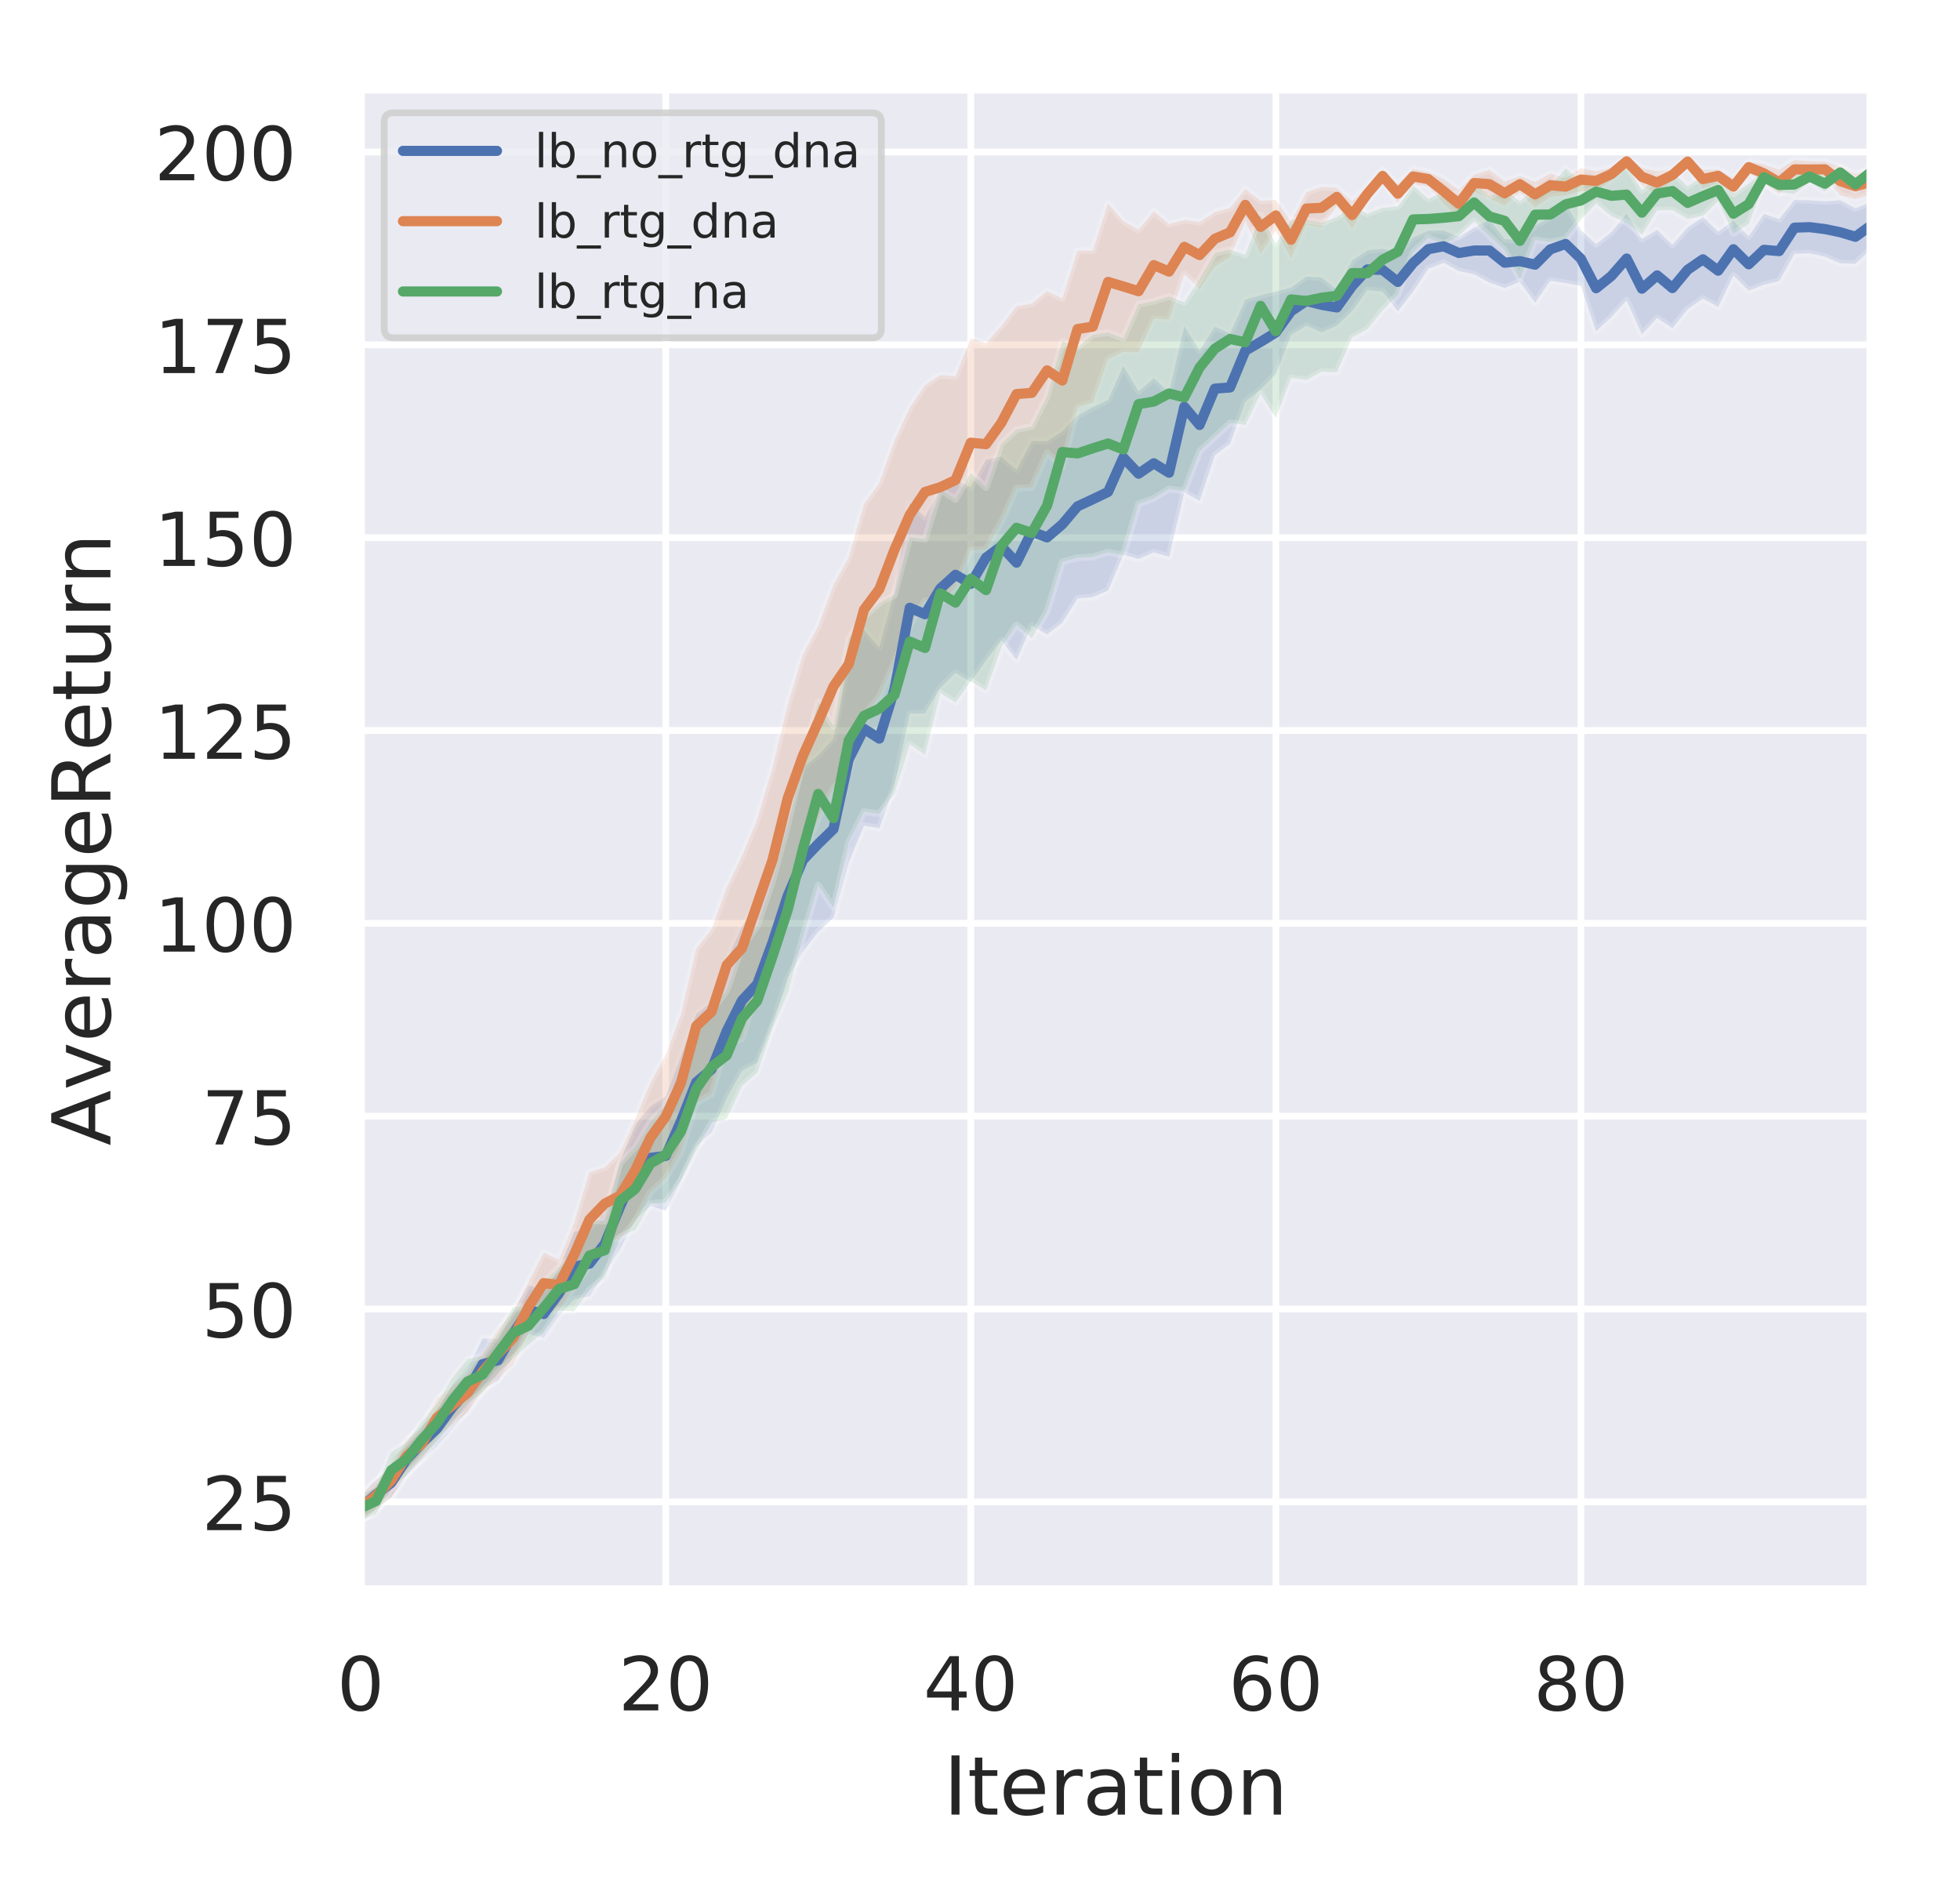 <?xml version="1.0" encoding="utf-8" standalone="no"?>
<!DOCTYPE svg PUBLIC "-//W3C//DTD SVG 1.1//EN"
  "http://www.w3.org/Graphics/SVG/1.1/DTD/svg11.dtd">
<!-- Created with matplotlib (https://matplotlib.org/) -->
<svg height="277.92pt" version="1.1" viewBox="0 0 289.71 277.92" width="289.71pt" xmlns="http://www.w3.org/2000/svg" xmlns:xlink="http://www.w3.org/1999/xlink">
 <defs>
  <style type="text/css">
*{stroke-linecap:butt;stroke-linejoin:round;}
  </style>
 </defs>
 <g id="figure_1">
  <g id="patch_1">
   <path d="M 0 277.92 
L 289.71 277.92 
L 289.71 0 
L 0 0 
z
" style="fill:#ffffff;"/>
  </g>
  <g id="axes_1">
   <g id="patch_2">
    <path d="M 53.31 234.96 
L 276.51 234.96 
L 276.51 13.2 
L 53.31 13.2 
z
" style="fill:#eaeaf2;"/>
   </g>
   <g id="matplotlib.axis_1">
    <g id="xtick_1">
     <g id="line2d_1">
      <path clip-path="url(#p6941d60a12)" d="M 53.31 234.96 
L 53.31 13.2 
" style="fill:none;stroke:#ffffff;stroke-linecap:round;"/>
     </g>
     <g id="text_1">
      <!-- 0 -->
      <defs>
       <path d="M 31.781 66.406 
Q 24.172 66.406 20.328 58.906 
Q 16.5 51.422 16.5 36.375 
Q 16.5 21.391 20.328 13.891 
Q 24.172 6.391 31.781 6.391 
Q 39.453 6.391 43.281 13.891 
Q 47.125 21.391 47.125 36.375 
Q 47.125 51.422 43.281 58.906 
Q 39.453 66.406 31.781 66.406 
z
M 31.781 74.219 
Q 44.047 74.219 50.516 64.516 
Q 56.984 54.828 56.984 36.375 
Q 56.984 17.969 50.516 8.266 
Q 44.047 -1.422 31.781 -1.422 
Q 19.531 -1.422 13.062 8.266 
Q 6.594 17.969 6.594 36.375 
Q 6.594 54.828 13.062 64.516 
Q 19.531 74.219 31.781 74.219 
z
" id="DejaVuSans-48"/>
      </defs>
      <g style="fill:#262626;" transform="translate(49.811 252.818)scale(0.11 -0.11)">
       <use xlink:href="#DejaVuSans-48"/>
      </g>
     </g>
    </g>
    <g id="xtick_2">
     <g id="line2d_2">
      <path clip-path="url(#p6941d60a12)" d="M 98.401 234.96 
L 98.401 13.2 
" style="fill:none;stroke:#ffffff;stroke-linecap:round;"/>
     </g>
     <g id="text_2">
      <!-- 20 -->
      <defs>
       <path d="M 19.188 8.297 
L 53.609 8.297 
L 53.609 0 
L 7.328 0 
L 7.328 8.297 
Q 12.938 14.109 22.625 23.891 
Q 32.328 33.688 34.812 36.531 
Q 39.547 41.844 41.422 45.531 
Q 43.312 49.219 43.312 52.781 
Q 43.312 58.594 39.234 62.25 
Q 35.156 65.922 28.609 65.922 
Q 23.969 65.922 18.812 64.312 
Q 13.672 62.703 7.812 59.422 
L 7.812 69.391 
Q 13.766 71.781 18.938 73 
Q 24.125 74.219 28.422 74.219 
Q 39.75 74.219 46.484 68.547 
Q 53.219 62.891 53.219 53.422 
Q 53.219 48.922 51.531 44.891 
Q 49.859 40.875 45.406 35.406 
Q 44.188 33.984 37.641 27.219 
Q 31.109 20.453 19.188 8.297 
z
" id="DejaVuSans-50"/>
      </defs>
      <g style="fill:#262626;" transform="translate(91.402 252.818)scale(0.11 -0.11)">
       <use xlink:href="#DejaVuSans-50"/>
       <use x="63.623" xlink:href="#DejaVuSans-48"/>
      </g>
     </g>
    </g>
    <g id="xtick_3">
     <g id="line2d_3">
      <path clip-path="url(#p6941d60a12)" d="M 143.492 234.96 
L 143.492 13.2 
" style="fill:none;stroke:#ffffff;stroke-linecap:round;"/>
     </g>
     <g id="text_3">
      <!-- 40 -->
      <defs>
       <path d="M 37.797 64.312 
L 12.891 25.391 
L 37.797 25.391 
z
M 35.203 72.906 
L 47.609 72.906 
L 47.609 25.391 
L 58.016 25.391 
L 58.016 17.188 
L 47.609 17.188 
L 47.609 0 
L 37.797 0 
L 37.797 17.188 
L 4.891 17.188 
L 4.891 26.703 
z
" id="DejaVuSans-52"/>
      </defs>
      <g style="fill:#262626;" transform="translate(136.493 252.818)scale(0.11 -0.11)">
       <use xlink:href="#DejaVuSans-52"/>
       <use x="63.623" xlink:href="#DejaVuSans-48"/>
      </g>
     </g>
    </g>
    <g id="xtick_4">
     <g id="line2d_4">
      <path clip-path="url(#p6941d60a12)" d="M 188.583 234.96 
L 188.583 13.2 
" style="fill:none;stroke:#ffffff;stroke-linecap:round;"/>
     </g>
     <g id="text_4">
      <!-- 60 -->
      <defs>
       <path d="M 33.016 40.375 
Q 26.375 40.375 22.484 35.828 
Q 18.609 31.297 18.609 23.391 
Q 18.609 15.531 22.484 10.953 
Q 26.375 6.391 33.016 6.391 
Q 39.656 6.391 43.531 10.953 
Q 47.406 15.531 47.406 23.391 
Q 47.406 31.297 43.531 35.828 
Q 39.656 40.375 33.016 40.375 
z
M 52.594 71.297 
L 52.594 62.312 
Q 48.875 64.062 45.094 64.984 
Q 41.312 65.922 37.594 65.922 
Q 27.828 65.922 22.672 59.328 
Q 17.531 52.734 16.797 39.406 
Q 19.672 43.656 24.016 45.922 
Q 28.375 48.188 33.594 48.188 
Q 44.578 48.188 50.953 41.516 
Q 57.328 34.859 57.328 23.391 
Q 57.328 12.156 50.688 5.359 
Q 44.047 -1.422 33.016 -1.422 
Q 20.359 -1.422 13.672 8.266 
Q 6.984 17.969 6.984 36.375 
Q 6.984 53.656 15.188 63.938 
Q 23.391 74.219 37.203 74.219 
Q 40.922 74.219 44.703 73.484 
Q 48.484 72.75 52.594 71.297 
z
" id="DejaVuSans-54"/>
      </defs>
      <g style="fill:#262626;" transform="translate(181.584 252.818)scale(0.11 -0.11)">
       <use xlink:href="#DejaVuSans-54"/>
       <use x="63.623" xlink:href="#DejaVuSans-48"/>
      </g>
     </g>
    </g>
    <g id="xtick_5">
     <g id="line2d_5">
      <path clip-path="url(#p6941d60a12)" d="M 233.674 234.96 
L 233.674 13.2 
" style="fill:none;stroke:#ffffff;stroke-linecap:round;"/>
     </g>
     <g id="text_5">
      <!-- 80 -->
      <defs>
       <path d="M 31.781 34.625 
Q 24.75 34.625 20.719 30.859 
Q 16.703 27.094 16.703 20.516 
Q 16.703 13.922 20.719 10.156 
Q 24.75 6.391 31.781 6.391 
Q 38.812 6.391 42.859 10.172 
Q 46.922 13.969 46.922 20.516 
Q 46.922 27.094 42.891 30.859 
Q 38.875 34.625 31.781 34.625 
z
M 21.922 38.812 
Q 15.578 40.375 12.031 44.719 
Q 8.5 49.078 8.5 55.328 
Q 8.5 64.062 14.719 69.141 
Q 20.953 74.219 31.781 74.219 
Q 42.672 74.219 48.875 69.141 
Q 55.078 64.062 55.078 55.328 
Q 55.078 49.078 51.531 44.719 
Q 48 40.375 41.703 38.812 
Q 48.828 37.156 52.797 32.312 
Q 56.781 27.484 56.781 20.516 
Q 56.781 9.906 50.312 4.234 
Q 43.844 -1.422 31.781 -1.422 
Q 19.734 -1.422 13.25 4.234 
Q 6.781 9.906 6.781 20.516 
Q 6.781 27.484 10.781 32.312 
Q 14.797 37.156 21.922 38.812 
z
M 18.312 54.391 
Q 18.312 48.734 21.844 45.562 
Q 25.391 42.391 31.781 42.391 
Q 38.141 42.391 41.719 45.562 
Q 45.312 48.734 45.312 54.391 
Q 45.312 60.062 41.719 63.234 
Q 38.141 66.406 31.781 66.406 
Q 25.391 66.406 21.844 63.234 
Q 18.312 60.062 18.312 54.391 
z
" id="DejaVuSans-56"/>
      </defs>
      <g style="fill:#262626;" transform="translate(226.675 252.818)scale(0.11 -0.11)">
       <use xlink:href="#DejaVuSans-56"/>
       <use x="63.623" xlink:href="#DejaVuSans-48"/>
      </g>
     </g>
    </g>
    <g id="text_6">
     <!-- Iteration -->
     <defs>
      <path d="M 9.812 72.906 
L 19.672 72.906 
L 19.672 0 
L 9.812 0 
z
" id="DejaVuSans-73"/>
      <path d="M 18.312 70.219 
L 18.312 54.688 
L 36.812 54.688 
L 36.812 47.703 
L 18.312 47.703 
L 18.312 18.016 
Q 18.312 11.328 20.141 9.422 
Q 21.969 7.516 27.594 7.516 
L 36.812 7.516 
L 36.812 0 
L 27.594 0 
Q 17.188 0 13.234 3.875 
Q 9.281 7.766 9.281 18.016 
L 9.281 47.703 
L 2.688 47.703 
L 2.688 54.688 
L 9.281 54.688 
L 9.281 70.219 
z
" id="DejaVuSans-116"/>
      <path d="M 56.203 29.594 
L 56.203 25.203 
L 14.891 25.203 
Q 15.484 15.922 20.484 11.062 
Q 25.484 6.203 34.422 6.203 
Q 39.594 6.203 44.453 7.469 
Q 49.312 8.734 54.109 11.281 
L 54.109 2.781 
Q 49.266 0.734 44.188 -0.344 
Q 39.109 -1.422 33.891 -1.422 
Q 20.797 -1.422 13.156 6.188 
Q 5.516 13.812 5.516 26.812 
Q 5.516 40.234 12.766 48.109 
Q 20.016 56 32.328 56 
Q 43.359 56 49.781 48.891 
Q 56.203 41.797 56.203 29.594 
z
M 47.219 32.234 
Q 47.125 39.594 43.094 43.984 
Q 39.062 48.391 32.422 48.391 
Q 24.906 48.391 20.391 44.141 
Q 15.875 39.891 15.188 32.172 
z
" id="DejaVuSans-101"/>
      <path d="M 41.109 46.297 
Q 39.594 47.172 37.812 47.578 
Q 36.031 48 33.891 48 
Q 26.266 48 22.188 43.047 
Q 18.109 38.094 18.109 28.812 
L 18.109 0 
L 9.078 0 
L 9.078 54.688 
L 18.109 54.688 
L 18.109 46.188 
Q 20.953 51.172 25.484 53.578 
Q 30.031 56 36.531 56 
Q 37.453 56 38.578 55.875 
Q 39.703 55.766 41.062 55.516 
z
" id="DejaVuSans-114"/>
      <path d="M 34.281 27.484 
Q 23.391 27.484 19.188 25 
Q 14.984 22.516 14.984 16.5 
Q 14.984 11.719 18.141 8.906 
Q 21.297 6.109 26.703 6.109 
Q 34.188 6.109 38.703 11.406 
Q 43.219 16.703 43.219 25.484 
L 43.219 27.484 
z
M 52.203 31.203 
L 52.203 0 
L 43.219 0 
L 43.219 8.297 
Q 40.141 3.328 35.547 0.953 
Q 30.953 -1.422 24.312 -1.422 
Q 15.922 -1.422 10.953 3.297 
Q 6 8.016 6 15.922 
Q 6 25.141 12.172 29.828 
Q 18.359 34.516 30.609 34.516 
L 43.219 34.516 
L 43.219 35.406 
Q 43.219 41.609 39.141 45 
Q 35.062 48.391 27.688 48.391 
Q 23 48.391 18.547 47.266 
Q 14.109 46.141 10.016 43.891 
L 10.016 52.203 
Q 14.938 54.109 19.578 55.047 
Q 24.219 56 28.609 56 
Q 40.484 56 46.344 49.844 
Q 52.203 43.703 52.203 31.203 
z
" id="DejaVuSans-97"/>
      <path d="M 9.422 54.688 
L 18.406 54.688 
L 18.406 0 
L 9.422 0 
z
M 9.422 75.984 
L 18.406 75.984 
L 18.406 64.594 
L 9.422 64.594 
z
" id="DejaVuSans-105"/>
      <path d="M 30.609 48.391 
Q 23.391 48.391 19.188 42.75 
Q 14.984 37.109 14.984 27.297 
Q 14.984 17.484 19.156 11.844 
Q 23.344 6.203 30.609 6.203 
Q 37.797 6.203 41.984 11.859 
Q 46.188 17.531 46.188 27.297 
Q 46.188 37.016 41.984 42.703 
Q 37.797 48.391 30.609 48.391 
z
M 30.609 56 
Q 42.328 56 49.016 48.375 
Q 55.719 40.766 55.719 27.297 
Q 55.719 13.875 49.016 6.219 
Q 42.328 -1.422 30.609 -1.422 
Q 18.844 -1.422 12.172 6.219 
Q 5.516 13.875 5.516 27.297 
Q 5.516 40.766 12.172 48.375 
Q 18.844 56 30.609 56 
z
" id="DejaVuSans-111"/>
      <path d="M 54.891 33.016 
L 54.891 0 
L 45.906 0 
L 45.906 32.719 
Q 45.906 40.484 42.875 44.328 
Q 39.844 48.188 33.797 48.188 
Q 26.516 48.188 22.312 43.547 
Q 18.109 38.922 18.109 30.906 
L 18.109 0 
L 9.078 0 
L 9.078 54.688 
L 18.109 54.688 
L 18.109 46.188 
Q 21.344 51.125 25.703 53.562 
Q 30.078 56 35.797 56 
Q 45.219 56 50.047 50.172 
Q 54.891 44.344 54.891 33.016 
z
" id="DejaVuSans-110"/>
     </defs>
     <g style="fill:#262626;" transform="translate(139.46 268.224)scale(0.12 -0.12)">
      <use xlink:href="#DejaVuSans-73"/>
      <use x="29.492" xlink:href="#DejaVuSans-116"/>
      <use x="68.701" xlink:href="#DejaVuSans-101"/>
      <use x="130.225" xlink:href="#DejaVuSans-114"/>
      <use x="171.338" xlink:href="#DejaVuSans-97"/>
      <use x="232.617" xlink:href="#DejaVuSans-116"/>
      <use x="271.826" xlink:href="#DejaVuSans-105"/>
      <use x="299.609" xlink:href="#DejaVuSans-111"/>
      <use x="360.791" xlink:href="#DejaVuSans-110"/>
     </g>
    </g>
   </g>
   <g id="matplotlib.axis_2">
    <g id="ytick_1">
     <g id="line2d_6">
      <path clip-path="url(#p6941d60a12)" d="M 53.31 221.999 
L 276.51 221.999 
" style="fill:none;stroke:#ffffff;stroke-linecap:round;"/>
     </g>
     <g id="text_7">
      <!-- 25 -->
      <defs>
       <path d="M 10.797 72.906 
L 49.516 72.906 
L 49.516 64.594 
L 19.828 64.594 
L 19.828 46.734 
Q 21.969 47.469 24.109 47.828 
Q 26.266 48.188 28.422 48.188 
Q 40.625 48.188 47.75 41.5 
Q 54.891 34.812 54.891 23.391 
Q 54.891 11.625 47.562 5.094 
Q 40.234 -1.422 26.906 -1.422 
Q 22.312 -1.422 17.547 -0.641 
Q 12.797 0.141 7.719 1.703 
L 7.719 11.625 
Q 12.109 9.234 16.797 8.062 
Q 21.484 6.891 26.703 6.891 
Q 35.156 6.891 40.078 11.328 
Q 45.016 15.766 45.016 23.391 
Q 45.016 31 40.078 35.438 
Q 35.156 39.891 26.703 39.891 
Q 22.75 39.891 18.812 39.016 
Q 14.891 38.141 10.797 36.281 
z
" id="DejaVuSans-53"/>
      </defs>
      <g style="fill:#262626;" transform="translate(29.812 226.178)scale(0.11 -0.11)">
       <use xlink:href="#DejaVuSans-50"/>
       <use x="63.623" xlink:href="#DejaVuSans-53"/>
      </g>
     </g>
    </g>
    <g id="ytick_2">
     <g id="line2d_7">
      <path clip-path="url(#p6941d60a12)" d="M 53.31 193.494 
L 276.51 193.494 
" style="fill:none;stroke:#ffffff;stroke-linecap:round;"/>
     </g>
     <g id="text_8">
      <!-- 50 -->
      <g style="fill:#262626;" transform="translate(29.812 197.673)scale(0.11 -0.11)">
       <use xlink:href="#DejaVuSans-53"/>
       <use x="63.623" xlink:href="#DejaVuSans-48"/>
      </g>
     </g>
    </g>
    <g id="ytick_3">
     <g id="line2d_8">
      <path clip-path="url(#p6941d60a12)" d="M 53.31 164.989 
L 276.51 164.989 
" style="fill:none;stroke:#ffffff;stroke-linecap:round;"/>
     </g>
     <g id="text_9">
      <!-- 75 -->
      <defs>
       <path d="M 8.203 72.906 
L 55.078 72.906 
L 55.078 68.703 
L 28.609 0 
L 18.312 0 
L 43.219 64.594 
L 8.203 64.594 
z
" id="DejaVuSans-55"/>
      </defs>
      <g style="fill:#262626;" transform="translate(29.812 169.168)scale(0.11 -0.11)">
       <use xlink:href="#DejaVuSans-55"/>
       <use x="63.623" xlink:href="#DejaVuSans-53"/>
      </g>
     </g>
    </g>
    <g id="ytick_4">
     <g id="line2d_9">
      <path clip-path="url(#p6941d60a12)" d="M 53.31 136.484 
L 276.51 136.484 
" style="fill:none;stroke:#ffffff;stroke-linecap:round;"/>
     </g>
     <g id="text_10">
      <!-- 100 -->
      <defs>
       <path d="M 12.406 8.297 
L 28.516 8.297 
L 28.516 63.922 
L 10.984 60.406 
L 10.984 69.391 
L 28.422 72.906 
L 38.281 72.906 
L 38.281 8.297 
L 54.391 8.297 
L 54.391 0 
L 12.406 0 
z
" id="DejaVuSans-49"/>
      </defs>
      <g style="fill:#262626;" transform="translate(22.814 140.663)scale(0.11 -0.11)">
       <use xlink:href="#DejaVuSans-49"/>
       <use x="63.623" xlink:href="#DejaVuSans-48"/>
       <use x="127.246" xlink:href="#DejaVuSans-48"/>
      </g>
     </g>
    </g>
    <g id="ytick_5">
     <g id="line2d_10">
      <path clip-path="url(#p6941d60a12)" d="M 53.31 107.979 
L 276.51 107.979 
" style="fill:none;stroke:#ffffff;stroke-linecap:round;"/>
     </g>
     <g id="text_11">
      <!-- 125 -->
      <g style="fill:#262626;" transform="translate(22.814 112.158)scale(0.11 -0.11)">
       <use xlink:href="#DejaVuSans-49"/>
       <use x="63.623" xlink:href="#DejaVuSans-50"/>
       <use x="127.246" xlink:href="#DejaVuSans-53"/>
      </g>
     </g>
    </g>
    <g id="ytick_6">
     <g id="line2d_11">
      <path clip-path="url(#p6941d60a12)" d="M 53.31 79.474 
L 276.51 79.474 
" style="fill:none;stroke:#ffffff;stroke-linecap:round;"/>
     </g>
     <g id="text_12">
      <!-- 150 -->
      <g style="fill:#262626;" transform="translate(22.814 83.653)scale(0.11 -0.11)">
       <use xlink:href="#DejaVuSans-49"/>
       <use x="63.623" xlink:href="#DejaVuSans-53"/>
       <use x="127.246" xlink:href="#DejaVuSans-48"/>
      </g>
     </g>
    </g>
    <g id="ytick_7">
     <g id="line2d_12">
      <path clip-path="url(#p6941d60a12)" d="M 53.31 50.969 
L 276.51 50.969 
" style="fill:none;stroke:#ffffff;stroke-linecap:round;"/>
     </g>
     <g id="text_13">
      <!-- 175 -->
      <g style="fill:#262626;" transform="translate(22.814 55.148)scale(0.11 -0.11)">
       <use xlink:href="#DejaVuSans-49"/>
       <use x="63.623" xlink:href="#DejaVuSans-55"/>
       <use x="127.246" xlink:href="#DejaVuSans-53"/>
      </g>
     </g>
    </g>
    <g id="ytick_8">
     <g id="line2d_13">
      <path clip-path="url(#p6941d60a12)" d="M 53.31 22.464 
L 276.51 22.464 
" style="fill:none;stroke:#ffffff;stroke-linecap:round;"/>
     </g>
     <g id="text_14">
      <!-- 200 -->
      <g style="fill:#262626;" transform="translate(22.814 26.643)scale(0.11 -0.11)">
       <use xlink:href="#DejaVuSans-50"/>
       <use x="63.623" xlink:href="#DejaVuSans-48"/>
       <use x="127.246" xlink:href="#DejaVuSans-48"/>
      </g>
     </g>
    </g>
    <g id="text_15">
     <!-- AverageReturn -->
     <defs>
      <path d="M 34.188 63.188 
L 20.797 26.906 
L 47.609 26.906 
z
M 28.609 72.906 
L 39.797 72.906 
L 67.578 0 
L 57.328 0 
L 50.688 18.703 
L 17.828 18.703 
L 11.188 0 
L 0.781 0 
z
" id="DejaVuSans-65"/>
      <path d="M 2.984 54.688 
L 12.5 54.688 
L 29.594 8.797 
L 46.688 54.688 
L 56.203 54.688 
L 35.688 0 
L 23.484 0 
z
" id="DejaVuSans-118"/>
      <path d="M 45.406 27.984 
Q 45.406 37.75 41.375 43.109 
Q 37.359 48.484 30.078 48.484 
Q 22.859 48.484 18.828 43.109 
Q 14.797 37.75 14.797 27.984 
Q 14.797 18.266 18.828 12.891 
Q 22.859 7.516 30.078 7.516 
Q 37.359 7.516 41.375 12.891 
Q 45.406 18.266 45.406 27.984 
z
M 54.391 6.781 
Q 54.391 -7.172 48.188 -13.984 
Q 42 -20.797 29.203 -20.797 
Q 24.469 -20.797 20.266 -20.094 
Q 16.062 -19.391 12.109 -17.922 
L 12.109 -9.188 
Q 16.062 -11.328 19.922 -12.344 
Q 23.781 -13.375 27.781 -13.375 
Q 36.625 -13.375 41.016 -8.766 
Q 45.406 -4.156 45.406 5.172 
L 45.406 9.625 
Q 42.625 4.781 38.281 2.391 
Q 33.938 0 27.875 0 
Q 17.828 0 11.672 7.656 
Q 5.516 15.328 5.516 27.984 
Q 5.516 40.672 11.672 48.328 
Q 17.828 56 27.875 56 
Q 33.938 56 38.281 53.609 
Q 42.625 51.219 45.406 46.391 
L 45.406 54.688 
L 54.391 54.688 
z
" id="DejaVuSans-103"/>
      <path d="M 44.391 34.188 
Q 47.562 33.109 50.562 29.594 
Q 53.562 26.078 56.594 19.922 
L 66.609 0 
L 56 0 
L 46.688 18.703 
Q 43.062 26.031 39.672 28.422 
Q 36.281 30.812 30.422 30.812 
L 19.672 30.812 
L 19.672 0 
L 9.812 0 
L 9.812 72.906 
L 32.078 72.906 
Q 44.578 72.906 50.734 67.672 
Q 56.891 62.453 56.891 51.906 
Q 56.891 45.016 53.688 40.469 
Q 50.484 35.938 44.391 34.188 
z
M 19.672 64.797 
L 19.672 38.922 
L 32.078 38.922 
Q 39.203 38.922 42.844 42.219 
Q 46.484 45.516 46.484 51.906 
Q 46.484 58.297 42.844 61.547 
Q 39.203 64.797 32.078 64.797 
z
" id="DejaVuSans-82"/>
      <path d="M 8.5 21.578 
L 8.5 54.688 
L 17.484 54.688 
L 17.484 21.922 
Q 17.484 14.156 20.5 10.266 
Q 23.531 6.391 29.594 6.391 
Q 36.859 6.391 41.078 11.031 
Q 45.312 15.672 45.312 23.688 
L 45.312 54.688 
L 54.297 54.688 
L 54.297 0 
L 45.312 0 
L 45.312 8.406 
Q 42.047 3.422 37.719 1 
Q 33.406 -1.422 27.688 -1.422 
Q 18.266 -1.422 13.375 4.438 
Q 8.5 10.297 8.5 21.578 
z
M 31.109 56 
z
" id="DejaVuSans-117"/>
     </defs>
     <g style="fill:#262626;" transform="translate(16.318 169.347)rotate(-90)scale(0.12 -0.12)">
      <use xlink:href="#DejaVuSans-65"/>
      <use x="68.33" xlink:href="#DejaVuSans-118"/>
      <use x="127.51" xlink:href="#DejaVuSans-101"/>
      <use x="189.033" xlink:href="#DejaVuSans-114"/>
      <use x="230.146" xlink:href="#DejaVuSans-97"/>
      <use x="291.426" xlink:href="#DejaVuSans-103"/>
      <use x="354.902" xlink:href="#DejaVuSans-101"/>
      <use x="416.426" xlink:href="#DejaVuSans-82"/>
      <use x="485.846" xlink:href="#DejaVuSans-101"/>
      <use x="547.369" xlink:href="#DejaVuSans-116"/>
      <use x="586.578" xlink:href="#DejaVuSans-117"/>
      <use x="649.957" xlink:href="#DejaVuSans-114"/>
      <use x="691.055" xlink:href="#DejaVuSans-110"/>
     </g>
    </g>
   </g>
   <g id="PolyCollection_1">
    <defs>
     <path d="M 53.31 -56.9 
L 53.31 -53.083 
L 55.565 -54.854 
L 57.819 -56.569 
L 60.074 -59.772 
L 62.328 -62.056 
L 64.583 -64.153 
L 66.837 -66.733 
L 69.092 -69.391 
L 71.346 -72.638 
L 73.601 -73.804 
L 75.855 -77.569 
L 78.11 -80.743 
L 80.365 -80.199 
L 82.619 -83.444 
L 84.874 -85.906 
L 87.128 -86.311 
L 89.383 -89.711 
L 91.637 -93.31 
L 93.892 -97.627 
L 96.146 -99.679 
L 98.401 -98.966 
L 100.655 -103.378 
L 102.91 -108.494 
L 105.165 -110.544 
L 107.419 -115.572 
L 109.674 -119.651 
L 111.928 -120.862 
L 114.183 -126.31 
L 116.437 -133.375 
L 118.692 -137.276 
L 120.946 -140.2 
L 123.201 -142.279 
L 125.455 -150.502 
L 127.71 -155.875 
L 129.965 -155.511 
L 132.219 -161.823 
L 134.474 -172.461 
L 136.728 -172.472 
L 138.983 -176.244 
L 141.237 -178.461 
L 143.492 -177.098 
L 145.746 -180.293 
L 148.001 -183.282 
L 150.255 -180.402 
L 152.51 -185.47 
L 154.765 -184.144 
L 157.019 -185.861 
L 159.274 -189.47 
L 161.528 -189.666 
L 163.783 -190.639 
L 166.037 -195.94 
L 168.292 -195.295 
L 170.546 -196.27 
L 172.801 -195.624 
L 175.055 -205.168 
L 177.31 -203.885 
L 179.565 -210.622 
L 181.819 -212.348 
L 184.074 -218.538 
L 186.328 -220.33 
L 188.583 -222.66 
L 190.837 -228.406 
L 193.092 -229.798 
L 195.346 -228.786 
L 197.601 -229.786 
L 199.855 -231.926 
L 202.11 -235.042 
L 204.365 -234.829 
L 206.619 -231.924 
L 208.874 -234.82 
L 211.128 -238.201 
L 213.383 -239.086 
L 215.637 -237.843 
L 217.892 -237.378 
L 220.146 -236.149 
L 222.401 -235.353 
L 224.655 -236.257 
L 226.91 -233.167 
L 229.165 -236.439 
L 231.419 -236.082 
L 233.674 -235.647 
L 235.928 -228.951 
L 238.183 -231.064 
L 240.437 -233.53 
L 242.692 -228.491 
L 244.946 -230.926 
L 247.201 -229.405 
L 249.455 -232.232 
L 251.71 -233.79 
L 253.965 -232.546 
L 256.219 -237.2 
L 258.474 -234.966 
L 260.728 -235.832 
L 262.983 -236.395 
L 265.237 -240.414 
L 267.492 -240.49 
L 269.746 -239.985 
L 272.001 -239.001 
L 274.255 -238.937 
L 276.51 -241.06 
L 276.51 -248.057 
L 276.51 -248.057 
L 274.255 -247.124 
L 272.001 -248.326 
L 269.746 -248.158 
L 267.492 -248.314 
L 265.237 -248.352 
L 262.983 -245.531 
L 260.728 -246.28 
L 258.474 -242.981 
L 256.219 -245.299 
L 253.965 -243.657 
L 251.71 -245.841 
L 249.455 -244.289 
L 247.201 -241.728 
L 244.946 -243.921 
L 242.692 -242.6 
L 240.437 -246.33 
L 238.183 -243.604 
L 235.928 -241.818 
L 233.674 -243.895 
L 231.419 -247.926 
L 229.165 -245.812 
L 226.91 -244.565 
L 224.655 -242.374 
L 222.401 -242.581 
L 220.146 -245.457 
L 217.892 -244.249 
L 215.637 -242.924 
L 213.383 -243.834 
L 211.128 -243.809 
L 208.874 -242.823 
L 206.619 -240.542 
L 204.365 -241.137 
L 202.11 -240.911 
L 199.855 -239.414 
L 197.601 -235.133 
L 195.346 -236.887 
L 193.092 -237.027 
L 190.837 -235.405 
L 188.583 -234.814 
L 186.328 -234.286 
L 184.074 -233.618 
L 181.819 -228.602 
L 179.565 -229.64 
L 177.31 -226.119 
L 175.055 -229.689 
L 172.801 -219.973 
L 170.546 -222.012 
L 168.292 -220.066 
L 166.037 -223.848 
L 163.783 -218.808 
L 161.528 -217.734 
L 159.274 -216.502 
L 157.019 -214.156 
L 154.765 -212.702 
L 152.51 -212.715 
L 150.255 -208.458 
L 148.001 -210.424 
L 145.746 -209.993 
L 143.492 -205.9 
L 141.237 -206.962 
L 138.983 -205.555 
L 136.728 -201.485 
L 134.474 -203.601 
L 132.219 -190.598 
L 129.965 -182.224 
L 127.71 -184.822 
L 125.455 -181.064 
L 123.201 -168.756 
L 120.946 -166.27 
L 118.692 -164.484 
L 116.437 -157.901 
L 114.183 -151.384 
L 111.928 -144.571 
L 109.674 -140.927 
L 107.419 -135.92 
L 105.165 -129.785 
L 102.91 -128.023 
L 100.655 -121.74 
L 98.401 -115.846 
L 96.146 -114.396 
L 93.892 -111.697 
L 91.637 -106.234 
L 89.383 -98.667 
L 87.128 -96.327 
L 84.874 -95.852 
L 82.619 -90.264 
L 80.365 -87.286 
L 78.11 -87.956 
L 75.855 -84.099 
L 73.601 -80.004 
L 71.346 -80.05 
L 69.092 -75.466 
L 66.837 -73.182 
L 64.583 -69.358 
L 62.328 -67.177 
L 60.074 -64.58 
L 57.819 -60.852 
L 55.565 -59.161 
L 53.31 -56.9 
z
" id="m193536968d" style="stroke:#ffffff;stroke-opacity:0.2;"/>
    </defs>
    <g clip-path="url(#p6941d60a12)">
     <use style="fill:#4c72b0;fill-opacity:0.2;stroke:#ffffff;stroke-opacity:0.2;" x="0" xlink:href="#m193536968d" y="277.92"/>
    </g>
   </g>
   <g id="PolyCollection_2">
    <defs>
     <path d="M 53.31 -56.991 
L 53.31 -53.04 
L 55.565 -54.754 
L 57.819 -56.631 
L 60.074 -60.119 
L 62.328 -62.204 
L 64.583 -65.495 
L 66.837 -67.31 
L 69.092 -69.181 
L 71.346 -72.297 
L 73.601 -74.095 
L 75.855 -76.294 
L 78.11 -80.965 
L 80.365 -83.681 
L 82.619 -84.214 
L 84.874 -87.771 
L 87.128 -90.762 
L 89.383 -94.651 
L 91.637 -94.798 
L 93.892 -97.388 
L 96.146 -101.703 
L 98.401 -103.764 
L 100.655 -107.665 
L 102.91 -114.926 
L 105.165 -116.177 
L 107.419 -123.831 
L 109.674 -124.368 
L 111.928 -131.733 
L 114.183 -137.46 
L 116.437 -146.341 
L 118.692 -151.348 
L 120.946 -156.948 
L 123.201 -161.419 
L 125.455 -163.904 
L 127.71 -172.167 
L 129.965 -174.989 
L 132.219 -179.98 
L 134.474 -185.489 
L 136.728 -189.13 
L 138.983 -188.768 
L 141.237 -191.14 
L 143.492 -196.597 
L 145.746 -196.73 
L 148.001 -200.798 
L 150.255 -205.79 
L 152.51 -205.879 
L 154.765 -211.001 
L 157.019 -208.927 
L 159.274 -217.784 
L 161.528 -218.421 
L 163.783 -224.839 
L 166.037 -225.915 
L 168.292 -225.839 
L 170.546 -230.803 
L 172.801 -230.703 
L 175.055 -237.376 
L 177.31 -235.221 
L 179.565 -238.535 
L 181.819 -239.922 
L 184.074 -245.232 
L 186.328 -240.465 
L 188.583 -243.839 
L 190.837 -239.767 
L 193.092 -244.767 
L 195.346 -244.312 
L 197.601 -247.49 
L 199.855 -244.1 
L 202.11 -248.169 
L 204.365 -250.999 
L 206.619 -247.914 
L 208.874 -250.675 
L 211.128 -250.389 
L 213.383 -247.833 
L 215.637 -245.754 
L 217.892 -249.612 
L 220.146 -248.589 
L 222.401 -247.556 
L 224.655 -249.47 
L 226.91 -247.249 
L 229.165 -248.82 
L 231.419 -249.061 
L 233.674 -249.667 
L 235.928 -249.71 
L 238.183 -251.235 
L 240.437 -253.521 
L 242.692 -250.484 
L 244.946 -249.219 
L 247.201 -251.188 
L 249.455 -253.447 
L 251.71 -250.087 
L 253.965 -250.973 
L 256.219 -249.144 
L 258.474 -252.385 
L 260.728 -250.982 
L 262.983 -249.181 
L 265.237 -251.696 
L 267.492 -251.71 
L 269.746 -251.795 
L 272.001 -249.084 
L 274.255 -248.492 
L 276.51 -249.197 
L 276.51 -252.829 
L 276.51 -252.829 
L 274.255 -252.28 
L 272.001 -253.23 
L 269.746 -254.034 
L 267.492 -254.083 
L 265.237 -254.264 
L 262.983 -252.817 
L 260.728 -253.601 
L 258.474 -254.035 
L 256.219 -251.543 
L 253.965 -252.863 
L 251.71 -252.831 
L 249.455 -254.64 
L 247.201 -252.903 
L 244.946 -252.587 
L 242.692 -253.065 
L 240.437 -254.61 
L 238.183 -253.136 
L 235.928 -252.597 
L 233.674 -253.07 
L 231.419 -251.583 
L 229.165 -252.259 
L 226.91 -251.032 
L 224.655 -251.884 
L 222.401 -251.114 
L 220.146 -252.802 
L 217.892 -252.083 
L 215.637 -249.82 
L 213.383 -251.459 
L 211.128 -252.5 
L 208.874 -252.938 
L 206.619 -250.66 
L 204.365 -252.829 
L 202.11 -250.313 
L 199.855 -248.165 
L 197.601 -250.152 
L 195.346 -250.289 
L 193.092 -249.493 
L 190.837 -245.132 
L 188.583 -248.368 
L 186.328 -248.235 
L 184.074 -249.971 
L 181.819 -247.181 
L 179.565 -246.551 
L 177.31 -245.102 
L 175.055 -245.383 
L 172.801 -244.792 
L 170.546 -246.673 
L 168.292 -243.959 
L 166.037 -245.222 
L 163.783 -247.835 
L 161.528 -240.878 
L 159.274 -240.879 
L 157.019 -233.801 
L 154.765 -234.9 
L 152.51 -233.032 
L 150.255 -232.661 
L 148.001 -229.728 
L 145.746 -227.208 
L 143.492 -227.873 
L 141.237 -222.299 
L 138.983 -222.479 
L 136.728 -220.979 
L 134.474 -217.664 
L 132.219 -212.794 
L 129.965 -206.508 
L 127.71 -203.368 
L 125.455 -195.502 
L 123.201 -191.467 
L 120.946 -185.377 
L 118.692 -181.168 
L 116.437 -173.728 
L 114.183 -164.37 
L 111.928 -156.831 
L 109.674 -151.381 
L 107.419 -146.725 
L 105.165 -140.558 
L 102.91 -137.657 
L 100.655 -127.968 
L 98.401 -121.989 
L 96.146 -117.852 
L 93.892 -112.489 
L 91.637 -107.558 
L 89.383 -105.342 
L 87.128 -104.661 
L 84.874 -97.165 
L 82.619 -91.693 
L 80.365 -92.758 
L 78.11 -88.392 
L 75.855 -83.932 
L 73.601 -81.409 
L 71.346 -78.022 
L 69.092 -74.793 
L 66.837 -72.946 
L 64.583 -71.112 
L 62.328 -66.824 
L 60.074 -65.098 
L 57.819 -61.451 
L 55.565 -58.972 
L 53.31 -56.991 
z
" id="m709bd8be36" style="stroke:#ffffff;stroke-opacity:0.2;"/>
    </defs>
    <g clip-path="url(#p6941d60a12)">
     <use style="fill:#dd8452;fill-opacity:0.2;stroke:#ffffff;stroke-opacity:0.2;" x="0" xlink:href="#m709bd8be36" y="277.92"/>
    </g>
   </g>
   <g id="PolyCollection_3">
    <defs>
     <path d="M 53.31 -56.975 
L 53.31 -53.12 
L 55.565 -54.161 
L 57.819 -58.067 
L 60.074 -59.852 
L 62.328 -62.531 
L 64.583 -64.871 
L 66.837 -67.656 
L 69.092 -70.462 
L 71.346 -72.078 
L 73.601 -75.048 
L 75.855 -77.129 
L 78.11 -79.18 
L 80.365 -80.973 
L 82.619 -84.185 
L 84.874 -84.085 
L 87.128 -87.264 
L 89.383 -89.075 
L 91.637 -95.068 
L 93.892 -96.156 
L 96.146 -100.033 
L 98.401 -100.172 
L 100.655 -103.515 
L 102.91 -107.867 
L 105.165 -111.981 
L 107.419 -112.581 
L 109.674 -117.429 
L 111.928 -119.386 
L 114.183 -125.876 
L 116.437 -131.183 
L 118.692 -139.539 
L 120.946 -147.08 
L 123.201 -143.731 
L 125.455 -153.431 
L 127.71 -157.948 
L 129.965 -157.642 
L 132.219 -160.673 
L 134.474 -167.927 
L 136.728 -166.354 
L 138.983 -175.502 
L 141.237 -174.092 
L 143.492 -177.244 
L 145.746 -175.871 
L 148.001 -182.262 
L 150.255 -185.56 
L 152.51 -183.63 
L 154.765 -187.549 
L 157.019 -194.876 
L 159.274 -195.48 
L 161.528 -195.591 
L 163.783 -196.298 
L 166.037 -195.833 
L 168.292 -203.442 
L 170.546 -204.252 
L 172.801 -205.649 
L 175.055 -205.338 
L 177.31 -211.217 
L 179.565 -213.3 
L 181.819 -215.4 
L 184.074 -215.132 
L 186.328 -219.748 
L 188.583 -216.183 
L 190.837 -222.077 
L 193.092 -221.742 
L 195.346 -222.979 
L 197.601 -222.915 
L 199.855 -228.053 
L 202.11 -229.26 
L 204.365 -232.072 
L 206.619 -234.359 
L 208.874 -240.629 
L 211.128 -242.78 
L 213.383 -241.88 
L 215.637 -243.038 
L 217.892 -245.235 
L 220.146 -243.017 
L 222.401 -240.96 
L 224.655 -236.665 
L 226.91 -242.466 
L 229.165 -242.139 
L 231.419 -242.569 
L 233.674 -245.476 
L 235.928 -247.866 
L 238.183 -245.96 
L 240.437 -245.038 
L 242.692 -243.242 
L 244.946 -246.843 
L 247.201 -246.892 
L 249.455 -245.574 
L 251.71 -246.012 
L 253.965 -248.234 
L 256.219 -243.399 
L 258.474 -244.802 
L 260.728 -250.851 
L 262.983 -249.511 
L 265.237 -249.281 
L 267.492 -251.026 
L 269.746 -249.601 
L 272.001 -251.644 
L 274.255 -249.636 
L 276.51 -251.74 
L 276.51 -253.188 
L 276.51 -253.188 
L 274.255 -251.709 
L 272.001 -253.215 
L 269.746 -251.984 
L 267.492 -252.622 
L 265.237 -252.019 
L 262.983 -251.644 
L 260.728 -252.618 
L 258.474 -250.74 
L 256.219 -249.291 
L 253.965 -251.447 
L 251.71 -251.986 
L 249.455 -250.342 
L 247.201 -252.539 
L 244.946 -251.818 
L 242.692 -249.767 
L 240.437 -253.491 
L 238.183 -252.057 
L 235.928 -251.311 
L 233.674 -251.183 
L 231.419 -253.006 
L 229.165 -250.392 
L 226.91 -250.128 
L 224.655 -248.146 
L 222.401 -249.826 
L 220.146 -248.958 
L 217.892 -250.8 
L 215.637 -249.048 
L 213.383 -249.609 
L 211.128 -248.483 
L 208.874 -250.491 
L 206.619 -247.407 
L 204.365 -247.188 
L 202.11 -246.304 
L 199.855 -247.464 
L 197.601 -245.83 
L 195.346 -245.003 
L 193.092 -245.367 
L 190.837 -245.417 
L 188.583 -241.883 
L 186.328 -246.178 
L 184.074 -240.223 
L 181.819 -240.995 
L 179.565 -240.526 
L 177.31 -236.634 
L 175.055 -233.215 
L 172.801 -234.095 
L 170.546 -233.409 
L 168.292 -232.955 
L 166.037 -227.913 
L 163.783 -228.779 
L 161.528 -228.433 
L 159.274 -226.593 
L 157.019 -227.466 
L 154.765 -219.334 
L 152.51 -214.872 
L 150.255 -214.427 
L 148.001 -212.332 
L 145.746 -205.856 
L 143.492 -207.992 
L 141.237 -204.101 
L 138.983 -205.553 
L 136.728 -198.214 
L 134.474 -198.481 
L 132.219 -189.999 
L 129.965 -188.771 
L 127.71 -186.772 
L 125.455 -183.542 
L 123.201 -170.603 
L 120.946 -174.137 
L 118.692 -165.575 
L 116.437 -155.931 
L 114.183 -147.63 
L 111.928 -141.012 
L 109.674 -137.943 
L 107.419 -131.503 
L 105.165 -128.503 
L 102.91 -126.489 
L 100.655 -118.145 
L 98.401 -114.6 
L 96.146 -112.058 
L 93.892 -108.328 
L 91.637 -105.971 
L 89.383 -97.393 
L 87.128 -97.54 
L 84.874 -92.236 
L 82.619 -90.618 
L 80.365 -88.346 
L 78.11 -84.904 
L 75.855 -84.712 
L 73.601 -80.837 
L 71.346 -77.516 
L 69.092 -76.992 
L 66.837 -74.18 
L 64.583 -70.405 
L 62.328 -67.735 
L 60.074 -64.684 
L 57.819 -63.212 
L 55.565 -57.976 
L 53.31 -56.975 
z
" id="m4011d459cb" style="stroke:#ffffff;stroke-opacity:0.2;"/>
    </defs>
    <g clip-path="url(#p6941d60a12)">
     <use style="fill:#55a868;fill-opacity:0.2;stroke:#ffffff;stroke-opacity:0.2;" x="0" xlink:href="#m4011d459cb" y="277.92"/>
    </g>
   </g>
   <g id="line2d_14">
    <path clip-path="url(#p6941d60a12)" d="M 53.31 222.899 
L 55.565 220.927 
L 57.819 219.189 
L 60.074 215.737 
L 62.328 213.32 
L 64.583 211.191 
L 66.837 208.04 
L 69.092 205.563 
L 71.346 201.637 
L 73.601 201.071 
L 75.855 197.12 
L 78.11 193.628 
L 80.365 194.228 
L 82.619 191.172 
L 84.874 187.228 
L 87.128 186.791 
L 89.383 183.871 
L 91.637 178.383 
L 93.892 173.459 
L 96.146 171.155 
L 98.401 170.858 
L 100.655 165.717 
L 102.91 159.974 
L 105.165 158.065 
L 107.419 152.404 
L 109.674 147.89 
L 111.928 145.462 
L 114.183 139.344 
L 116.437 132.39 
L 118.692 127.107 
L 120.946 124.739 
L 123.201 122.538 
L 125.455 112.241 
L 127.71 107.731 
L 129.965 109.175 
L 132.219 101.89 
L 134.474 89.841 
L 136.728 90.787 
L 138.983 87.001 
L 141.237 84.959 
L 143.492 86.294 
L 145.746 82.433 
L 148.001 80.755 
L 150.255 83.168 
L 152.51 78.585 
L 154.765 79.434 
L 157.019 77.502 
L 159.274 74.843 
L 161.528 73.798 
L 163.783 72.713 
L 166.037 67.635 
L 168.292 70.018 
L 170.546 68.477 
L 172.801 69.877 
L 175.055 60.129 
L 177.31 62.819 
L 179.565 57.445 
L 181.819 57.272 
L 184.074 51.826 
L 186.328 50.54 
L 188.583 49.142 
L 190.837 45.997 
L 193.092 44.481 
L 195.346 45.058 
L 197.601 45.445 
L 199.855 42.287 
L 202.11 39.826 
L 204.365 39.896 
L 206.619 41.674 
L 208.874 38.882 
L 211.128 36.831 
L 213.383 36.401 
L 215.637 37.399 
L 217.892 37.031 
L 220.146 37.026 
L 222.401 38.833 
L 224.655 38.601 
L 226.91 39.121 
L 229.165 36.849 
L 231.419 36.059 
L 233.674 38.242 
L 235.928 42.606 
L 238.183 40.792 
L 240.437 38.215 
L 242.692 42.672 
L 244.946 40.703 
L 247.201 42.584 
L 249.455 39.871 
L 251.71 38.331 
L 253.965 40.008 
L 256.219 36.836 
L 258.474 39.065 
L 260.728 36.927 
L 262.983 37.115 
L 265.237 33.65 
L 267.492 33.578 
L 269.746 33.861 
L 272.001 34.323 
L 274.255 34.999 
L 276.51 33.352 
" style="fill:none;stroke:#4c72b0;stroke-linecap:round;stroke-width:1.5;"/>
   </g>
   <g id="line2d_15">
    <path clip-path="url(#p6941d60a12)" d="M 53.31 222.899 
L 55.565 221.074 
L 57.819 218.847 
L 60.074 215.253 
L 62.328 213.4 
L 64.583 209.568 
L 66.837 207.761 
L 69.092 205.906 
L 71.346 202.729 
L 73.601 200.117 
L 75.855 197.763 
L 78.11 193.188 
L 80.365 189.666 
L 82.619 189.93 
L 84.874 185.434 
L 87.128 180.265 
L 89.383 177.921 
L 91.637 176.741 
L 93.892 172.978 
L 96.146 168.158 
L 98.401 165.035 
L 100.655 160.059 
L 102.91 151.669 
L 105.165 149.561 
L 107.419 142.656 
L 109.674 140.156 
L 111.928 133.629 
L 114.183 127.121 
L 116.437 117.975 
L 118.692 111.668 
L 120.946 106.701 
L 123.201 101.465 
L 125.455 98.172 
L 127.71 90.121 
L 129.965 87.098 
L 132.219 81.245 
L 134.474 76.091 
L 136.728 72.72 
L 138.983 72.016 
L 141.237 70.951 
L 143.492 65.436 
L 145.746 65.655 
L 148.001 62.51 
L 150.255 58.247 
L 152.51 58.072 
L 154.765 54.741 
L 157.019 56.249 
L 159.274 48.636 
L 161.528 48.276 
L 163.783 41.667 
L 166.037 42.341 
L 168.292 43.045 
L 170.546 39.187 
L 172.801 40.144 
L 175.055 36.482 
L 177.31 37.704 
L 179.565 35.296 
L 181.819 34.339 
L 184.074 30.281 
L 186.328 33.538 
L 188.583 31.843 
L 190.837 35.435 
L 193.092 30.828 
L 195.346 30.72 
L 197.601 29.11 
L 199.855 31.78 
L 202.11 28.656 
L 204.365 26.008 
L 206.619 28.617 
L 208.874 26.09 
L 211.128 26.472 
L 213.383 28.261 
L 215.637 30.12 
L 217.892 27.056 
L 220.146 27.219 
L 222.401 28.572 
L 224.655 27.221 
L 226.91 28.732 
L 229.165 27.377 
L 231.419 27.588 
L 233.674 26.546 
L 235.928 26.748 
L 238.183 25.728 
L 240.437 23.846 
L 242.692 26.139 
L 244.946 26.988 
L 247.201 25.87 
L 249.455 23.876 
L 251.71 26.472 
L 253.965 25.99 
L 256.219 27.579 
L 258.474 24.706 
L 260.728 25.622 
L 262.983 26.949 
L 265.237 25.045 
L 267.492 25.058 
L 269.746 25.025 
L 272.001 26.768 
L 274.255 27.531 
L 276.51 26.907 
" style="fill:none;stroke:#dd8452;stroke-linecap:round;stroke-width:1.5;"/>
   </g>
   <g id="line2d_16">
    <path clip-path="url(#p6941d60a12)" d="M 53.31 222.899 
L 55.565 221.89 
L 57.819 217.33 
L 60.074 215.682 
L 62.328 212.835 
L 64.583 210.351 
L 66.837 207.046 
L 69.092 204.228 
L 71.346 203.162 
L 73.601 200.03 
L 75.855 197.025 
L 78.11 195.946 
L 80.365 193.321 
L 82.619 190.524 
L 84.874 189.83 
L 87.128 185.585 
L 89.383 184.797 
L 91.637 177.515 
L 93.892 175.739 
L 96.146 171.977 
L 98.401 170.666 
L 100.655 167.259 
L 102.91 160.961 
L 105.165 157.709 
L 107.419 155.985 
L 109.674 150.516 
L 111.928 147.93 
L 114.183 141.378 
L 116.437 134.48 
L 118.692 125.474 
L 120.946 117.363 
L 123.201 120.934 
L 125.455 109.456 
L 127.71 105.806 
L 129.965 104.758 
L 132.219 102.707 
L 134.474 94.826 
L 136.728 95.773 
L 138.983 87.698 
L 141.237 89.067 
L 143.492 85.554 
L 145.746 87.226 
L 148.001 80.671 
L 150.255 78.014 
L 152.51 78.781 
L 154.765 74.753 
L 157.019 66.814 
L 159.274 67.017 
L 161.528 66.266 
L 163.783 65.554 
L 166.037 66.446 
L 168.292 59.739 
L 170.546 59.352 
L 172.801 58.161 
L 175.055 58.743 
L 177.31 54.327 
L 179.565 51.541 
L 181.819 50.1 
L 184.074 50.596 
L 186.328 45.213 
L 188.583 48.969 
L 190.837 44.254 
L 193.092 44.484 
L 195.346 44.004 
L 197.601 43.717 
L 199.855 40.366 
L 202.11 40.384 
L 204.365 38.398 
L 206.619 37.206 
L 208.874 32.433 
L 211.128 32.366 
L 213.383 32.191 
L 215.637 31.953 
L 217.892 29.93 
L 220.146 31.986 
L 222.401 32.64 
L 224.655 35.603 
L 226.91 31.729 
L 229.165 31.705 
L 231.419 30.207 
L 233.674 29.635 
L 235.928 28.323 
L 238.183 28.946 
L 240.437 28.762 
L 242.692 31.441 
L 244.946 28.618 
L 247.201 28.237 
L 249.455 29.99 
L 251.71 28.999 
L 253.965 28.088 
L 256.219 31.59 
L 258.474 30.175 
L 260.728 26.2 
L 262.983 27.338 
L 265.237 27.27 
L 267.492 26.091 
L 269.746 27.15 
L 272.001 25.49 
L 274.255 27.253 
L 276.51 25.446 
" style="fill:none;stroke:#55a868;stroke-linecap:round;stroke-width:1.5;"/>
   </g>
   <g id="patch_3">
    <path d="M 53.31 234.96 
L 53.31 13.2 
" style="fill:none;stroke:#ffffff;stroke-linecap:square;stroke-linejoin:miter;stroke-width:1.25;"/>
   </g>
   <g id="patch_4">
    <path d="M 276.51 234.96 
L 276.51 13.2 
" style="fill:none;stroke:#ffffff;stroke-linecap:square;stroke-linejoin:miter;stroke-width:1.25;"/>
   </g>
   <g id="patch_5">
    <path d="M 53.31 234.96 
L 276.51 234.96 
" style="fill:none;stroke:#ffffff;stroke-linecap:square;stroke-linejoin:miter;stroke-width:1.25;"/>
   </g>
   <g id="patch_6">
    <path d="M 53.31 13.2 
L 276.51 13.2 
" style="fill:none;stroke:#ffffff;stroke-linecap:square;stroke-linejoin:miter;stroke-width:1.25;"/>
   </g>
   <g id="legend_1">
    <g id="patch_7">
     <path d="M 58.174 49.933 
L 128.888 49.933 
Q 130.278 49.933 130.278 48.544 
L 130.278 18.064 
Q 130.278 16.674 128.888 16.674 
L 58.174 16.674 
Q 56.784 16.674 56.784 18.064 
L 56.784 48.544 
Q 56.784 49.933 58.174 49.933 
z
" style="fill:#eaeaf2;opacity:0.8;stroke:#cccccc;stroke-linejoin:miter;"/>
    </g>
    <g id="line2d_17">
     <path d="M 59.563 22.301 
L 73.459 22.301 
" style="fill:none;stroke:#4c72b0;stroke-linecap:round;stroke-width:1.5;"/>
    </g>
    <g id="line2d_18"/>
    <g id="text_16">
     <!-- lb_no_rtg_dna -->
     <defs>
      <path d="M 9.422 75.984 
L 18.406 75.984 
L 18.406 0 
L 9.422 0 
z
" id="DejaVuSans-108"/>
      <path d="M 48.688 27.297 
Q 48.688 37.203 44.609 42.844 
Q 40.531 48.484 33.406 48.484 
Q 26.266 48.484 22.188 42.844 
Q 18.109 37.203 18.109 27.297 
Q 18.109 17.391 22.188 11.75 
Q 26.266 6.109 33.406 6.109 
Q 40.531 6.109 44.609 11.75 
Q 48.688 17.391 48.688 27.297 
z
M 18.109 46.391 
Q 20.953 51.266 25.266 53.625 
Q 29.594 56 35.594 56 
Q 45.562 56 51.781 48.094 
Q 58.016 40.188 58.016 27.297 
Q 58.016 14.406 51.781 6.484 
Q 45.562 -1.422 35.594 -1.422 
Q 29.594 -1.422 25.266 0.953 
Q 20.953 3.328 18.109 8.203 
L 18.109 0 
L 9.078 0 
L 9.078 75.984 
L 18.109 75.984 
z
" id="DejaVuSans-98"/>
      <path d="M 50.984 -16.609 
L 50.984 -23.578 
L -0.984 -23.578 
L -0.984 -16.609 
z
" id="DejaVuSans-95"/>
      <path d="M 45.406 46.391 
L 45.406 75.984 
L 54.391 75.984 
L 54.391 0 
L 45.406 0 
L 45.406 8.203 
Q 42.578 3.328 38.25 0.953 
Q 33.938 -1.422 27.875 -1.422 
Q 17.969 -1.422 11.734 6.484 
Q 5.516 14.406 5.516 27.297 
Q 5.516 40.188 11.734 48.094 
Q 17.969 56 27.875 56 
Q 33.938 56 38.25 53.625 
Q 42.578 51.266 45.406 46.391 
z
M 14.797 27.297 
Q 14.797 17.391 18.875 11.75 
Q 22.953 6.109 30.078 6.109 
Q 37.203 6.109 41.297 11.75 
Q 45.406 17.391 45.406 27.297 
Q 45.406 37.203 41.297 42.844 
Q 37.203 48.484 30.078 48.484 
Q 22.953 48.484 18.875 42.844 
Q 14.797 37.203 14.797 27.297 
z
" id="DejaVuSans-100"/>
     </defs>
     <g style="fill:#262626;" transform="translate(79.018 24.733)scale(0.069 -0.069)">
      <use xlink:href="#DejaVuSans-108"/>
      <use x="27.783" xlink:href="#DejaVuSans-98"/>
      <use x="91.26" xlink:href="#DejaVuSans-95"/>
      <use x="141.26" xlink:href="#DejaVuSans-110"/>
      <use x="204.639" xlink:href="#DejaVuSans-111"/>
      <use x="265.82" xlink:href="#DejaVuSans-95"/>
      <use x="315.82" xlink:href="#DejaVuSans-114"/>
      <use x="356.934" xlink:href="#DejaVuSans-116"/>
      <use x="396.143" xlink:href="#DejaVuSans-103"/>
      <use x="459.619" xlink:href="#DejaVuSans-95"/>
      <use x="509.619" xlink:href="#DejaVuSans-100"/>
      <use x="573.096" xlink:href="#DejaVuSans-110"/>
      <use x="636.475" xlink:href="#DejaVuSans-97"/>
     </g>
    </g>
    <g id="line2d_19">
     <path d="M 59.563 32.692 
L 73.459 32.692 
" style="fill:none;stroke:#dd8452;stroke-linecap:round;stroke-width:1.5;"/>
    </g>
    <g id="line2d_20"/>
    <g id="text_17">
     <!-- lb_rtg_dna -->
     <g style="fill:#262626;" transform="translate(79.018 35.124)scale(0.069 -0.069)">
      <use xlink:href="#DejaVuSans-108"/>
      <use x="27.783" xlink:href="#DejaVuSans-98"/>
      <use x="91.26" xlink:href="#DejaVuSans-95"/>
      <use x="141.26" xlink:href="#DejaVuSans-114"/>
      <use x="182.373" xlink:href="#DejaVuSans-116"/>
      <use x="221.582" xlink:href="#DejaVuSans-103"/>
      <use x="285.059" xlink:href="#DejaVuSans-95"/>
      <use x="335.059" xlink:href="#DejaVuSans-100"/>
      <use x="398.535" xlink:href="#DejaVuSans-110"/>
      <use x="461.914" xlink:href="#DejaVuSans-97"/>
     </g>
    </g>
    <g id="line2d_21">
     <path d="M 59.563 43.084 
L 73.459 43.084 
" style="fill:none;stroke:#55a868;stroke-linecap:round;stroke-width:1.5;"/>
    </g>
    <g id="line2d_22"/>
    <g id="text_18">
     <!-- lb_rtg_na -->
     <g style="fill:#262626;" transform="translate(79.018 45.516)scale(0.069 -0.069)">
      <use xlink:href="#DejaVuSans-108"/>
      <use x="27.783" xlink:href="#DejaVuSans-98"/>
      <use x="91.26" xlink:href="#DejaVuSans-95"/>
      <use x="141.26" xlink:href="#DejaVuSans-114"/>
      <use x="182.373" xlink:href="#DejaVuSans-116"/>
      <use x="221.582" xlink:href="#DejaVuSans-103"/>
      <use x="285.059" xlink:href="#DejaVuSans-95"/>
      <use x="335.059" xlink:href="#DejaVuSans-110"/>
      <use x="398.438" xlink:href="#DejaVuSans-97"/>
     </g>
    </g>
   </g>
  </g>
 </g>
 <defs>
  <clipPath id="p6941d60a12">
   <rect height="221.76" width="223.2" x="53.31" y="13.2"/>
  </clipPath>
 </defs>
</svg>

